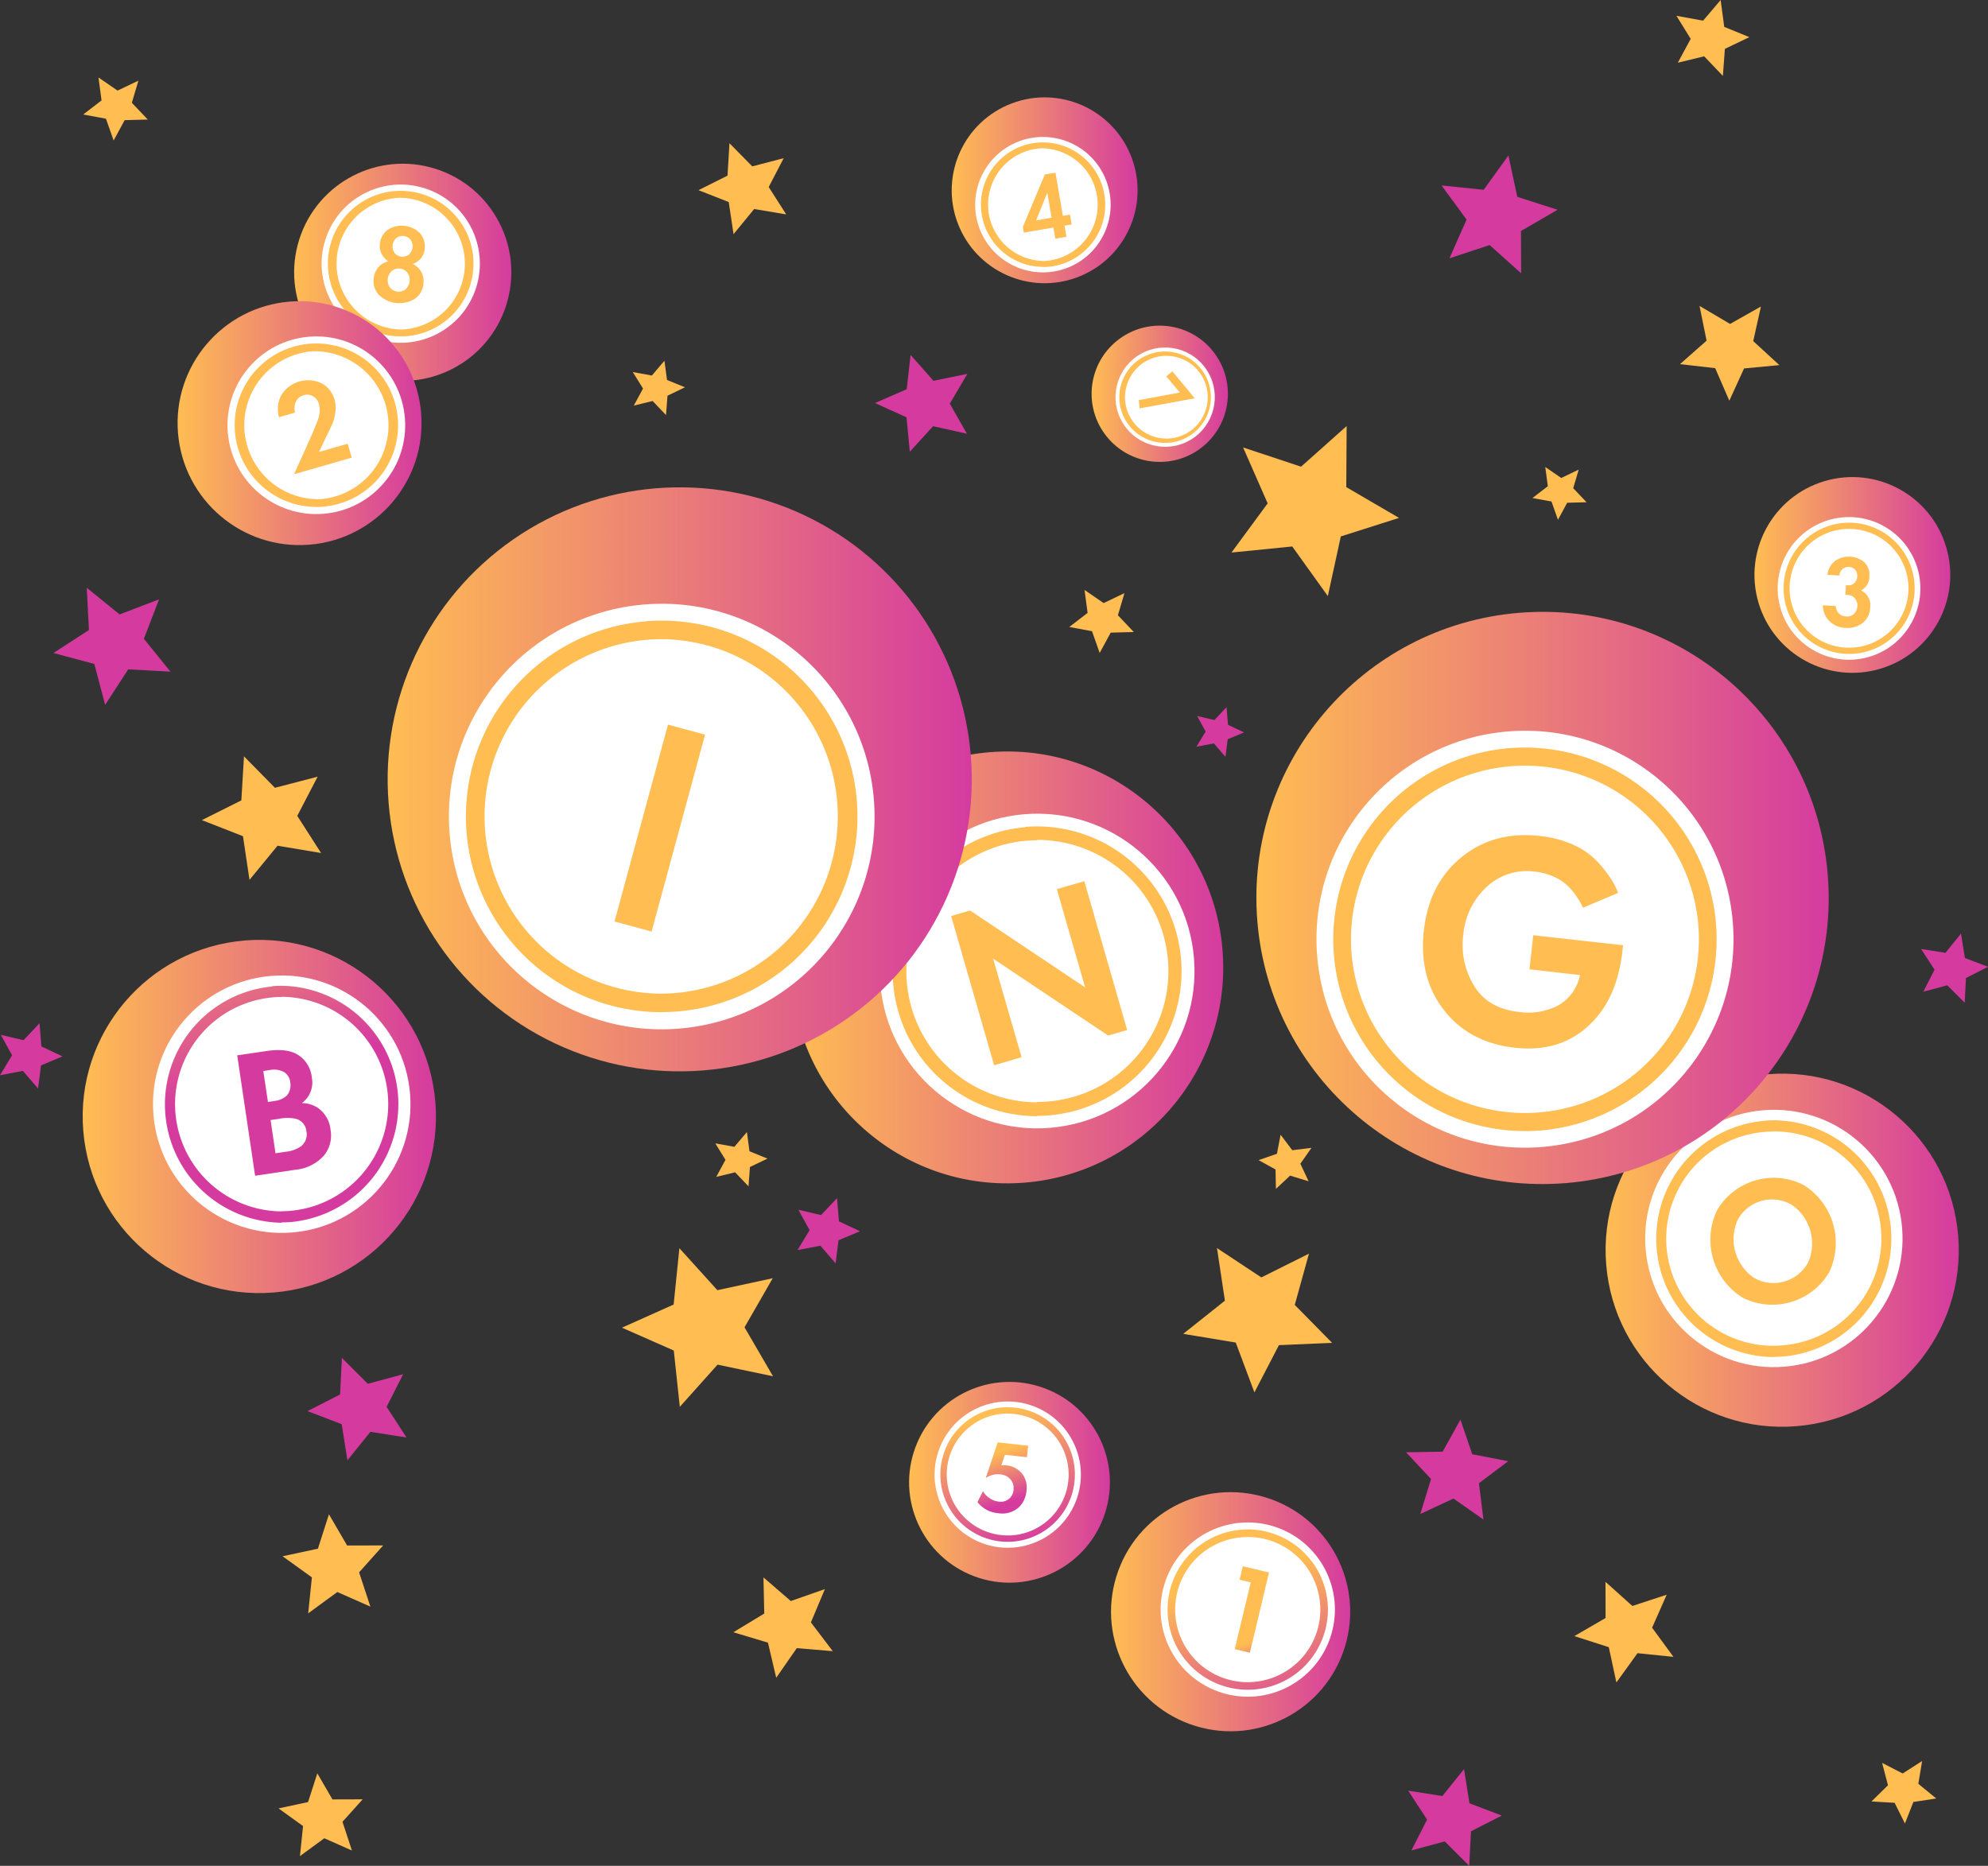 <svg xmlns="http://www.w3.org/2000/svg" xmlns:xlink="http://www.w3.org/1999/xlink" width="429.15" height="402.85" viewBox="0 0 429.15 402.85"><rect x="0" y="0" width="429.15" height="402.85" fill="#333333" stroke="none"/><defs><style>.cls-1{fill:url(#Безымянный_градиент_4)}.cls-2{fill:#fff}.cls-12,.cls-15,.cls-18,.cls-21,.cls-24,.cls-27,.cls-3,.cls-30,.cls-32,.cls-33,.cls-35,.cls-38,.cls-6,.cls-9{fill-rule:evenodd}.cls-3{fill:url(#Безымянный_градиент_4-2)}.cls-4{fill:url(#Безымянный_градиент_4-3)}.cls-5{fill:url(#Безымянный_градиент_4-4)}.cls-6{fill:url(#Безымянный_градиент_4-5)}.cls-7{fill:url(#Безымянный_градиент_4-6)}.cls-8{fill:url(#Безымянный_градиент_4-7)}.cls-9{fill:url(#Безымянный_градиент_4-8)}.cls-10{fill:url(#Безымянный_градиент_4-9)}.cls-11{fill:url(#Безымянный_градиент_4-10)}.cls-12{fill:url(#Безымянный_градиент_4-11)}.cls-13{fill:url(#Безымянный_градиент_4-12)}.cls-14{fill:url(#Безымянный_градиент_4-13)}.cls-15{fill:url(#Безымянный_градиент_4-14)}.cls-16{fill:url(#Безымянный_градиент_4-15)}.cls-17{fill:url(#Безымянный_градиент_4-16)}.cls-18{fill:url(#Безымянный_градиент_4-17)}.cls-19{fill:url(#Безымянный_градиент_4-18)}.cls-20{fill:url(#Безымянный_градиент_4-19)}.cls-21{fill:url(#Безымянный_градиент_4-20)}.cls-22{fill:url(#Безымянный_градиент_4-21)}.cls-23{fill:url(#Безымянный_градиент_4-22)}.cls-24{fill:url(#Безымянный_градиент_4-23)}.cls-25{fill:url(#Безымянный_градиент_4-24)}.cls-26{fill:url(#Безымянный_градиент_4-25)}.cls-27{fill:url(#Безымянный_градиент_4-26)}.cls-28{fill:url(#Безымянный_градиент_4-27)}.cls-29{fill:url(#Безымянный_градиент_4-28)}.cls-30{fill:url(#Безымянный_градиент_4-29)}.cls-31{fill:url(#Безымянный_градиент_4-30)}.cls-32{fill:#ffbd52}.cls-33{fill:#d53b9f}.cls-34{fill:url(#Безымянный_градиент_4-31)}.cls-35{fill:url(#Безымянный_градиент_4-32)}.cls-36{fill:url(#Безымянный_градиент_4-33)}.cls-37{fill:url(#Безымянный_градиент_4-34)}.cls-38{fill:url(#Безымянный_градиент_4-35)}.cls-39{fill:url(#Безымянный_градиент_4-36)}</style><linearGradient id="Безымянный_градиент_4" x1="196.25" y1="320.08" x2="239.6" y2="320.08" gradientTransform="rotate(72.36 217.923 320.054)" gradientUnits="userSpaceOnUse"><stop offset="0" stop-color="#ffbd52"/><stop offset="1" stop-color="#d53b9f"/></linearGradient><linearGradient id="Безымянный_градиент_4-2" x1="203" y1="318.36" x2="232.06" y2="318.36" xlink:href="#Безымянный_градиент_4"/><linearGradient id="Безымянный_градиент_4-3" x1="210.96" y1="319.11" x2="221.95" y2="319.11" xlink:href="#Безымянный_градиент_4"/><linearGradient id="Безымянный_градиент_4-4" x1="378.73" y1="124.12" x2="421.01" y2="124.12" gradientTransform="rotate(16.57 399.897 124.14)" xlink:href="#Безымянный_градиент_4"/><linearGradient id="Безымянный_градиент_4-5" x1="384.98" y1="127.02" x2="413.32" y2="127.02" xlink:href="#Безымянный_градиент_4"/><linearGradient id="Безымянный_градиент_4-6" x1="393.52" y1="127.9" x2="403.73" y2="127.9" xlink:href="#Безымянный_градиент_4"/><linearGradient id="Безымянный_градиент_4-7" x1="63.49" y1="58.78" x2="110.38" y2="58.78" gradientTransform="rotate(72.35 86.937 58.79)" xlink:href="#Безымянный_градиент_4"/><linearGradient id="Безымянный_градиент_4-8" x1="70.79" y1="56.92" x2="102.22" y2="56.92" xlink:href="#Безымянный_градиент_4"/><linearGradient id="Безымянный_градиент_4-9" x1="80.63" y1="57.1" x2="91.72" y2="57.1" xlink:href="#Безымянный_градиент_4"/><linearGradient id="Безымянный_градиент_4-10" x1="38.33" y1="91.37" x2="90.98" y2="91.37" gradientTransform="rotate(4.68 64.642 91.242)" xlink:href="#Безымянный_градиент_4"/><linearGradient id="Безымянный_градиент_4-11" x1="50.66" y1="91.81" x2="85.95" y2="91.81" xlink:href="#Безымянный_градиент_4"/><linearGradient id="Безымянный_градиент_4-12" x1="59.97" y1="92.22" x2="75.95" y2="92.22" xlink:href="#Безымянный_градиент_4"/><linearGradient id="Безымянный_градиент_4-13" x1="239.83" y1="347.97" x2="291.46" y2="347.97" gradientTransform="rotate(72.83 265.645 347.984)" xlink:href="#Безымянный_градиент_4"/><linearGradient id="Безымянный_градиент_4-14" x1="252.05" y1="347.51" x2="286.66" y2="347.51" xlink:href="#Безымянный_градиент_4"/><linearGradient id="Безымянный_градиент_4-15" x1="266.54" y1="347.51" x2="273.93" y2="347.51" xlink:href="#Безымянный_градиент_4"/><linearGradient id="Безымянный_градиент_4-16" x1="205.45" y1="41.08" x2="245.57" y2="41.08" gradientTransform="rotate(20.72 225.514 41.08)" xlink:href="#Безымянный_градиент_4"/><linearGradient id="Безымянный_градиент_4-17" x1="211.68" y1="44.19" x2="238.58" y2="44.19" xlink:href="#Безымянный_градиент_4"/><linearGradient id="Безымянный_градиент_4-18" x1="220.8" y1="44.42" x2="231.33" y2="44.42" xlink:href="#Безымянный_градиент_4"/><linearGradient id="Безымянный_градиент_4-19" x1="234.97" y1="84.71" x2="264.39" y2="84.71" gradientTransform="rotate(36.18 249.663 84.694)" xlink:href="#Безымянный_градиент_4"/><linearGradient id="Безымянный_градиент_4-20" x1="241.67" y1="85.76" x2="261.39" y2="85.76" xlink:href="#Безымянный_градиент_4"/><linearGradient id="Безымянный_градиент_4-21" x1="245.84" y1="84.17" x2="257.91" y2="84.17" xlink:href="#Безымянный_градиент_4"/><linearGradient id="Безымянный_градиент_4-22" x1="17.83" y1="241.07" x2="94.1" y2="241.07" gradientTransform="rotate(4.68 55.927 240.88)" xlink:href="#Безымянный_градиент_4"/><linearGradient id="Безымянный_градиент_4-23" x1="35.23" y1="238.41" x2="86.36" y2="238.41" xlink:href="#Безымянный_градиент_4"/><linearGradient id="Безымянный_градиент_4-24" x1="51.21" y1="240.3" x2="71.44" y2="240.3" xlink:href="#Безымянный_градиент_4"/><linearGradient id="Безымянный_градиент_4-25" x1="346.59" y1="269.96" x2="422.82" y2="269.96" gradientTransform="rotate(4.68 384.35 269.744)" xlink:href="#Безымянный_градиент_4"/><linearGradient id="Безымянный_градиент_4-26" x1="357.36" y1="267.43" x2="408.46" y2="267.43" xlink:href="#Безымянный_градиент_4"/><linearGradient id="Безымянный_градиент_4-27" x1="369.15" y1="268" x2="396.37" y2="268" xlink:href="#Безымянный_градиент_4"/><linearGradient id="Безымянный_градиент_4-28" x1="170.8" y1="208.89" x2="264.04" y2="208.89" gradientTransform="rotate(4.68 217.252 208.672)" xlink:href="#Безымянный_градиент_4"/><linearGradient id="Безымянный_градиент_4-29" x1="192.63" y1="209.67" x2="255.13" y2="209.67" xlink:href="#Безымянный_градиент_4"/><linearGradient id="Безымянный_градиент_4-30" x1="205.32" y1="210.08" x2="243.33" y2="210.08" xlink:href="#Безымянный_градиент_4"/><linearGradient id="Безымянный_градиент_4-31" x1="83.67" y1="168.28" x2="209.77" y2="168.28" gradientTransform="rotate(4.68 146.594 168.172)" xlink:href="#Безымянный_градиент_4"/><linearGradient id="Безымянный_градиент_4-32" x1="100.57" y1="176.31" x2="185.1" y2="176.31" xlink:href="#Безымянный_градиент_4"/><linearGradient id="Безымянный_градиент_4-33" x1="132.66" y1="178.79" x2="152.2" y2="178.79" xlink:href="#Безымянный_градиент_4"/><linearGradient id="Безымянный_градиент_4-34" x1="271.21" y1="193.91" x2="394.76" y2="193.91" gradientTransform="rotate(4.68 332.71 193.781)" xlink:href="#Безымянный_градиент_4"/><linearGradient id="Безымянный_градиент_4-35" x1="287.78" y1="202.81" x2="370.6" y2="202.81" xlink:href="#Безымянный_градиент_4"/><linearGradient id="Безымянный_градиент_4-36" x1="307.19" y1="203.34" x2="350.38" y2="203.34" xlink:href="#Безымянный_градиент_4"/></defs><title>Ресурс 2</title><g id="Слой_2" data-name="Слой 2"><g id="OBJECTS"><circle class="cls-1" cx="217.93" cy="320.08" r="21.67" transform="rotate(-72.36 217.9 320.068)"/><circle class="cls-2" cx="217.53" cy="318.36" r="15.79" transform="rotate(-72.35 217.553 318.367)"/><path class="cls-3" d="M221.93 304.52a14.53 14.53 0 0 1-4.4 28.37v-1.37a13.15 13.15 0 0 0 0-26.31v-1.37a14.52 14.52 0 0 1 4.4.68zm-4.4 28.37a14.53 14.53 0 0 1 0-29.06v1.37a13.15 13.15 0 0 0 0 26.31z"/><path class="cls-4" d="M221.95 312.14l-.27 2.48-4.75-.52-.77 2.27a6.29 6.29 0 0 1 1 0 5 5 0 0 1 3.42 1.73 4.87 4.87 0 0 1 1 3.82 5.54 5.54 0 0 1-1.82 3.68 5.39 5.39 0 0 1-4.35 1.1 6.25 6.25 0 0 1-4.4-2.39l1.19-2.38a4.47 4.47 0 0 0 3.41 2.28 2.74 2.74 0 0 0 3.18-2.55 2.94 2.94 0 0 0-.61-2.2 3.19 3.19 0 0 0-2.3-1.13 4.38 4.38 0 0 0-2.88.67h-.17l2.54-7.58z"/><circle class="cls-5" cx="399.87" cy="124.12" r="21.13" transform="rotate(-16.57 399.933 124.124)"/><circle class="cls-2" cx="399.15" cy="127.02" r="15.4" transform="rotate(-16.57 399.228 127.037)"/><path class="cls-6" d="M399.15 112.85a14.17 14.17 0 0 1 0 28.34v-1.34a12.83 12.83 0 0 0 0-25.66zm-4 .59a14.17 14.17 0 0 1 4-.59v1.34a12.83 12.83 0 0 0 0 25.66v1.34a14.17 14.17 0 0 1-4-27.75z"/><path class="cls-7" d="M397.08 124.26l-2.6-.15a4.45 4.45 0 0 1 1.65-3 5.21 5.21 0 0 1 6.41.37 3.83 3.83 0 0 1 1 3 3.31 3.31 0 0 1-1.82 3 3.48 3.48 0 0 1 2 3.64 4.38 4.38 0 0 1-1.64 3.39 5.33 5.33 0 0 1-3.71 1.05 5.17 5.17 0 0 1-3.45-1.45 4.75 4.75 0 0 1-1.41-3.42l2.77.16a2.45 2.45 0 0 0 .66 1.57 2.29 2.29 0 0 0 1.59.67 2.1 2.1 0 0 0 1.74-.6 2.49 2.49 0 0 0 .68-1.61 2.41 2.41 0 0 0-.49-1.65 2.22 2.22 0 0 0-1.74-.79h-.36l.12-2.08h.38a1.79 1.79 0 0 0 1.48-.5 2.15 2.15 0 0 0 .57-1.4 2 2 0 0 0-.43-1.44 1.82 1.82 0 0 0-1.33-.61 2 2 0 0 0-1.38.43 1.93 1.93 0 0 0-.69 1.42z"/><circle class="cls-8" cx="86.93" cy="58.78" r="23.44" transform="rotate(-72.35 86.945 58.78)"/><circle class="cls-2" cx="86.5" cy="56.92" r="17.08" transform="rotate(-72.35 86.51 56.92)"/><path class="cls-9" d="M91.27 41.95a15.71 15.71 0 0 1-4.77 30.68v-1.48a14.23 14.23 0 0 0 0-28.45v-1.49a15.7 15.7 0 0 1 4.77.74zM86.5 72.63a15.71 15.71 0 0 1 0-31.43v1.49a14.23 14.23 0 0 0 0 28.45z"/><path class="cls-10" d="M89.09 57a3.92 3.92 0 0 1 1.85 1.73 4.29 4.29 0 0 1 .47 2.55 4.41 4.41 0 0 1-1.84 3.22 6.37 6.37 0 0 1-7.8-.85 4.41 4.41 0 0 1-1.1-3.54 4.29 4.29 0 0 1 1-2.39 3.91 3.91 0 0 1 2.18-1.29 4.38 4.38 0 0 1-1.45-1.58 3.69 3.69 0 0 1-.4-2.18 4.37 4.37 0 0 1 1.62-3 5.58 5.58 0 0 1 7.13.78 4.37 4.37 0 0 1 .93 3.3 3.69 3.69 0 0 1-.86 2.08A4.39 4.39 0 0 1 89.09 57zm-4.91 5.08a2.39 2.39 0 0 0 3.38.37 2.73 2.73 0 0 0 .39-3.57 2.38 2.38 0 0 0-3.38-.37 2.73 2.73 0 0 0-.39 3.57zm1-7.46a2.25 2.25 0 0 0 3.1.34 2.46 2.46 0 0 0 .35-3.21 2.25 2.25 0 0 0-3.1-.34 2.46 2.46 0 0 0-.35 3.21z"/><circle class="cls-11" cx="64.66" cy="91.37" r="26.33" transform="rotate(-4.68 64.539 91.25)"/><circle class="cls-2" cx="68.3" cy="91.81" r="19.18" transform="rotate(-4.67 68.349 91.958)"/><path class="cls-12" d="M68.3 74.16a17.65 17.65 0 0 1 1.44 35.24q-.72.06-1.44.06v-1.67q.65 0 1.3-.05a16 16 0 0 0-1.3-31.9zm-1.44.06q.72-.06 1.44-.06v1.67q-.65 0-1.3.05a16 16 0 0 0 1.3 31.9v1.67a17.65 17.65 0 0 1-1.44-35.24z"/><path class="cls-13" d="M63.48 102.39L66.82 95q1.61-3.7 1.87-4.56a5.57 5.57 0 0 0 .18-3.15 2.78 2.78 0 0 0-1.3-1.74 2.55 2.55 0 0 0-2-.22 2.51 2.51 0 0 0-1.71 1.43 3.54 3.54 0 0 0-.17 2.32l-3.45 1a6.36 6.36 0 0 1 .53-4.84 6.8 6.8 0 0 1 8.71-2.45 5.78 5.78 0 0 1 2.75 3.51 6.56 6.56 0 0 1 .15 2.7 9.65 9.65 0 0 1-.53 2.25q-.33.8-1 2.15l-2 4.19 6.21-1.79.86 3z"/><circle class="cls-14" cx="265.65" cy="347.97" r="25.81" transform="rotate(-72.83 265.66 347.974)"/><circle class="cls-2" cx="269.35" cy="347.51" r="18.81" transform="rotate(-72.83 269.361 347.511)"/><path class="cls-15" d="M274.46 331a17.3 17.3 0 0 1-5.11 33.83v-1.64a15.67 15.67 0 0 0 0-31.34v-1.65a17.29 17.29 0 0 1 5.11.8zm-5.11 33.83a17.3 17.3 0 0 1 0-34.61v1.64a15.67 15.67 0 0 0 0 31.34z"/><path class="cls-16" d="M266.54 356.07l3.46-14.42-2.41-.57.69-2.91 5.66 1.35-4.13 17.32z"/><circle class="cls-17" cx="225.51" cy="41.08" r="20.06" transform="rotate(-20.72 225.529 41.088)"/><circle class="cls-2" cx="225.13" cy="44.19" r="14.62" transform="rotate(-20.72 225.133 44.181)"/><path class="cls-18" d="M225.13 30.75a13.45 13.45 0 0 1 0 26.9v-1.28a12.18 12.18 0 0 0 0-24.35zm-4.76.87a13.42 13.42 0 0 1 4.76-.87V32a12.18 12.18 0 0 0 0 24.35v1.27a13.45 13.45 0 0 1-4.76-26z"/><path class="cls-19" d="M227.85 37.3l1.59 9.3 1.53-.26.36 2.12-1.53.26.41 2.4-2.4.41-.41-2.4-6.4 1.09-.2-1.22 4.76-11.35zm-4.19 10.29L227 47l-.92-5.39z"/><circle class="cls-20" cx="249.68" cy="84.71" r="14.71" transform="rotate(-35.9 250.498 83.821)"/><circle class="cls-2" cx="251.53" cy="85.76" r="10.72" transform="rotate(-36.18 251.509 85.765)"/><path class="cls-21" d="M259.49 79.94a9.86 9.86 0 0 1-8 15.68v-.93a8.93 8.93 0 1 0 0-17.85v-.94a9.84 9.84 0 0 1 8 4.04zm-8 15.68a9.86 9.86 0 0 1 0-19.72v.93a8.93 8.93 0 0 0 0 17.85z"/><path class="cls-22" d="M245.84 86.39l8.85-1.64-2.92-3.49 1.31-1.09 4.83 5.83L246 88.17z"/><circle class="cls-23" cx="55.97" cy="241.07" r="38.13" transform="rotate(-4.68 55.85 240.913)"/><circle class="cls-2" cx="60.8" cy="238.41" r="27.79" transform="rotate(-4.68 60.741 238.171)"/><path class="cls-24" d="M60.8 212.84a25.56 25.56 0 0 1 2.08 51c-.7.06-1.39.08-2.08.09v-2.42c.62 0 1.25 0 1.89-.08a23.15 23.15 0 0 0-1.89-46.21zm-2.08.09c.7-.06 1.39-.08 2.08-.09v2.42c-.62 0-1.25 0-1.89.08a23.15 23.15 0 0 0 1.89 46.21V264a25.56 25.56 0 0 1-2.08-51z"/><path class="cls-25" d="M51.21 227.86l6.37-.94q4.21-.62 6.54.71a6.5 6.5 0 0 1 3.19 5 5.53 5.53 0 0 1-2.14 5.54 6.21 6.21 0 0 1 3.6 1.14 6.55 6.55 0 0 1 2.58 4.6 6.84 6.84 0 0 1-1.42 5.59 9.54 9.54 0 0 1-6.21 3.07l-8.65 1.28zm5.63 3.39l1 6.67 1.43-.21.71-.13a4.55 4.55 0 0 0 .93-.36 3.55 3.55 0 0 0 1-.69 2.88 2.88 0 0 0 .64-1.13 3.57 3.57 0 0 0 .11-1.67 2.92 2.92 0 0 0-1.45-2.32 4.6 4.6 0 0 0-2.9-.39zm1.57 10.58l1.06 7.17 2.16-.32a7 7 0 0 0 3.37-1.2 3.27 3.27 0 0 0 1.14-3.24 3 3 0 0 0-2.33-2.69 8.71 8.71 0 0 0-3.51 0z"/><circle class="cls-26" cx="384.71" cy="269.96" r="38.12" transform="rotate(-4.68 384.365 269.78)"/><circle class="cls-2" cx="382.91" cy="267.43" r="27.78" transform="rotate(-4.68 382.507 267.253)"/><path class="cls-27" d="M382.91 241.88a25.55 25.55 0 0 1 2.08 51c-.7.06-1.39.08-2.08.09v-2.42c.62 0 1.25 0 1.89-.08a23.13 23.13 0 0 0-1.89-46.19zm-2.08.09c.7-.06 1.39-.08 2.08-.09v2.42q-.94 0-1.89.08a23.13 23.13 0 0 0 1.89 46.19V293a25.55 25.55 0 0 1-2.08-51z"/><path class="cls-28" d="M370.69 261.25a14.19 14.19 0 0 1 18.67-5.39 14.73 14.73 0 0 1 5.46 18.91 14.25 14.25 0 0 1-18.67 5.39 14.73 14.73 0 0 1-5.46-18.91zm8 14.69a8.52 8.52 0 0 0 11.64-3.37 10.15 10.15 0 0 0-3.63-12.49 8.43 8.43 0 0 0-11.61 3.35 10.15 10.15 0 0 0 3.59 12.5z"/><circle class="cls-29" cx="217.42" cy="208.89" r="46.62" transform="rotate(-4.68 217.235 208.655)"/><circle class="cls-2" cx="223.88" cy="209.67" r="33.97" transform="rotate(-4.68 223.695 209.532)"/><path class="cls-30" d="M223.88 178.43a31.25 31.25 0 0 1 2.55 62.39c-.86.07-1.7.1-2.55.1v-3q1.15 0 2.31-.09a28.29 28.29 0 0 0-2.31-56.49zm-2.55.1c.85-.07 1.7-.1 2.55-.1v3q-1.14 0-2.31.09a28.29 28.29 0 0 0 2.31 56.48v3a31.25 31.25 0 0 1-2.55-62.39z"/><path class="cls-31" d="M220.53 228.25L214.6 230l-9.28-32.23 4.1-1.18 24.83 16.6-6.11-21.22 5.93-1.71 9.25 32.14-4.11 1.18-24.83-16.6z"/><path class="cls-32" d="M290.7 91.99l-.08 13.18 11.39 6.65-12.57 4-2.8 12.88-7.68-10.71-13.12 1.31 7.81-10.62-5.3-12.07 12.51 4.15 9.84-8.77z"/><path class="cls-32" d="M288.98 96.66l-.06 9.83 8.48 4.95-9.36 2.98-2.09 9.61-5.73-7.99-9.78.98 5.83-7.91-3.96-9 9.33 3.09 7.34-6.54zm91.15-30.48l-1.66 7.47 5.64 5.18-7.62.72-3.18 6.97-3.05-7.03-7.6-.87 5.74-5.07-1.52-7.5 6.59 3.89 6.66-3.76z"/><path class="cls-32" d="M378.58 68.62l-1.24 5.57 4.2 3.86-5.68.53-2.37 5.2-2.27-5.24-5.67-.65 4.28-3.77-1.13-5.6 4.91 2.91 4.97-2.81zM371.44 0l.77 5.8 5.42 2.22-5.28 2.53-.43 5.84-4.04-4.23-5.69 1.38 2.78-5.15-3.08-4.98 5.76 1.05L371.44 0z"/><path class="cls-32" d="M370.96 2.16l.59 4.33 4.03 1.65-3.93 1.89-.33 4.35-3.01-3.16-4.24 1.04 2.07-3.84-2.29-3.71 4.29.78 2.82-3.33zM157.47 30.92l4.92 5 6.79-1.77-3.24 6.23 3.78 5.91-6.92-1.16-4.45 5.43-1.04-6.94-6.53-2.56 6.27-3.14.42-7z"/><path class="cls-32" d="M158.57 33.33l3.67 3.73 5.06-1.32-2.41 4.64 2.82 4.4-5.16-.86-3.32 4.05-.78-5.18-4.86-1.91 4.67-2.33.31-5.22zM52.67 163.3l6.68 6.79 9.22-2.4-4.4 8.46 5.14 8.02-9.4-1.57-6.05 7.37-1.41-9.43-8.87-3.47 8.52-4.26.57-9.51z"/><path class="cls-32" d="M54.17 166.57l4.98 5.07 6.87-1.79-3.28 6.3 3.83 5.98-7.01-1.17-4.5 5.49-1.06-7.02-6.61-2.59 6.35-3.18.43-7.09zm112.64 109.41l-6.09 10.6 6.15 10.57-11.97-2.51-8.15 9.11-1.3-12.16-11.19-4.93 11.16-5 1.24-12.16 8.2 9.06 11.95-2.58z"/><path class="cls-32" d="M163.28 278.97l-4.54 7.9 4.58 7.87-8.91-1.87-6.08 6.79-.97-9.06-8.34-3.68 8.32-3.72.92-9.07 6.11 6.76 8.91-1.92zm-92.27 47.98l3.92 6.74 7.79-.02-5.2 5.81 2.43 7.4-7.13-3.15-6.29 4.6.8-7.76-6.33-4.56 7.63-1.64 2.38-7.42z"/><path class="cls-32" d="M71.53 329.85l2.92 5.03 5.81-.02-3.88 4.33 1.82 5.52-5.32-2.36-4.69 3.44.6-5.79-4.72-3.4 5.69-1.22 1.77-5.53zm-3.03 53.03l3.27 5.63 6.52-.02-4.36 4.85 2.04 6.2-5.96-2.64-5.26 3.85.67-6.49-5.29-3.81 6.37-1.37 2-6.2z"/><path class="cls-32" d="M68.93 385.3l2.44 4.2 4.86-.01-3.24 3.61 1.51 4.62-4.44-1.97-3.92 2.87.5-4.83-3.94-2.85 4.75-1.02 1.48-4.62zm95.88-44.72l5.9 5.1 7.36-2.58-3.02 7.19 4.72 6.21-7.77-.65-4.44 6.4-1.78-7.59-7.47-2.24 6.67-4.04-.17-7.8z"/><path class="cls-32" d="M166.25 343.15l4.4 3.8 5.49-1.92-2.26 5.36 3.52 4.63-5.79-.49-3.31 4.78-1.33-5.66-5.56-1.68 4.97-3.01-.13-5.81zm96.46-73.68l9.58 6.34 10.28-5.14-3.07 11.07 8.06 8.19-11.48.5-5.29 10.2-4.03-10.76-11.34-1.88 9-7.16-1.71-11.36z"/><path class="cls-32" d="M265.29 272.95l7.15 4.73 7.66-3.83-2.29 8.26 6.01 6.1-8.56.37-3.94 7.6-3-8.02-8.45-1.4 6.7-5.33-1.28-8.48zm81.29 68.59l5.8 5.2 7.41-2.43-3.15 7.13 4.61 6.29-7.76-.79-4.56 6.32-1.64-7.62-7.43-2.39 6.74-3.91-.02-7.8z"/><path class="cls-32" d="M347.97 344.14l4.33 3.87 5.52-1.81-2.35 5.31 3.43 4.69-5.78-.59-3.4 4.72-1.22-5.69-5.54-1.77 5.03-2.92-.02-5.81z"/><path class="cls-33" d="M196.57 76.63l4.94 5.59 7.31-1.5-3.79 6.43 3.69 6.49-7.29-1.62-5.03 5.51-.72-7.43-6.79-3.08 6.84-2.98.84-7.41z"/><path class="cls-33" d="M197.6 79.25l3.69 4.17 5.45-1.12-2.83 4.79 2.75 4.84-5.43-1.21-3.75 4.11-.53-5.54-5.07-2.29 5.1-2.22.62-5.53zm128.02-45.68l1.92 8.93 8.69 2.79-7.9 4.59.04 9.13-6.8-6.1-8.68 2.86 3.7-8.36-5.4-7.37 9.09.94 5.34-7.41z"/><path class="cls-33" d="M325.15 36.99l1.43 6.66 6.48 2.08-5.88 3.42.02 6.8-5.07-4.54-6.47 2.12 2.76-6.22-4.02-5.49 6.77.69 3.98-5.52zm-144.46 221.7l.41 5.01 4.55 2.14-4.64 1.94-.63 4.99-3.28-3.81-4.94.94 2.61-4.3-2.42-4.4 4.89 1.15 3.45-3.66z"/><path class="cls-33" d="M180.19 260.52l.31 3.74 3.39 1.59-3.46 1.45-.47 3.72-2.45-2.84-3.68.7 1.95-3.2-1.81-3.29 3.65.86 2.57-2.73zm84.58-107.84l.32 3.82 3.46 1.63-3.53 1.48-.48 3.8-2.5-2.91-3.76.72 1.98-3.27-1.84-3.36 3.73.88 2.62-2.79z"/><path class="cls-33" d="M264.39 154.08l.24 2.84 2.58 1.22-2.64 1.1-.35 2.83-1.86-2.16-2.81.53 1.48-2.44-1.37-2.5 2.78.66 1.95-2.08zM18.73 126.91l7.09 5.75 8.52-3.26-3.28 8.52 5.74 7.1-9.12-.5-4.98 7.66-2.34-8.83-8.82-2.36 7.66-4.96-.47-9.12z"/><path class="cls-33" d="M20.51 129.86l5.28 4.3 6.36-2.44-2.46 6.35 4.29 5.3-6.8-.37-3.71 5.7-1.75-6.57-6.58-1.77 5.72-3.7-.35-6.8zm295.53 252.12l1.17 7.36 6.97 2.66-6.64 3.39-.38 7.46-5.28-5.27-7.2 1.94 3.38-6.65-4.07-6.25 7.37 1.16 4.68-5.8z"/><path class="cls-33" d="M315.51 384.75l.87 5.49 5.2 1.98-4.95 2.53-.28 5.55-3.94-3.93-5.37 1.45 2.52-4.95-3.04-4.66 5.5.86 3.49-4.32zm107.81-183.18l.84 5.27 4.99 1.9-4.76 2.43-.27 5.33-3.77-3.77-5.16 1.39 2.42-4.76-2.91-4.47 5.27.83 3.35-4.15z"/><path class="cls-33" d="M422.94 203.55l.63 3.93 3.71 1.42-3.54 1.81-.2 3.97-2.82-2.81-3.84 1.04 1.81-3.55-2.18-3.33 3.93.62 2.5-3.1zM73.81 293.19l5.59 5.58 7.63-2.06-3.58 7.04 4.31 6.62-7.8-1.23-4.96 6.15-1.24-7.8-7.38-2.82 7.03-3.59.4-7.89z"/><path class="cls-33" d="M75.08 295.89l4.17 4.16 5.68-1.53-2.67 5.25 3.22 4.93-5.82-.92-3.7 4.58-.92-5.81-5.5-2.1 5.24-2.68.3-5.88zM8.53 220.93l.41 5.01 4.55 2.14-4.64 1.95-.63 4.99-3.28-3.81-4.94.94 2.61-4.3-2.42-4.41 4.89 1.15 3.45-3.66z"/><path class="cls-33" d="M8.03 222.76l.31 3.74 3.39 1.6-3.46 1.44-.47 3.72-2.44-2.84-3.69.7 1.95-3.2-1.81-3.29 3.65.87 2.57-2.74zm307.23 83.76l2.56 7.47 7.75 1.5-6.31 4.75.97 7.84-6.47-4.53-7.16 3.34 2.32-7.56-5.39-5.77 7.9-.13 3.83-6.91z"/><path class="cls-33" d="M315.2 309.5l1.92 5.57 5.78 1.12-4.71 3.54.72 5.85-4.82-3.39-5.33 2.5 1.72-5.63-4.02-4.31 5.89-.1 2.85-5.15z"/><path class="cls-32" d="M143.43 77.89l.56 4.15 3.87 1.58-3.77 1.82-.32 4.17-2.89-3.03-4.06.99 1.99-3.68-2.21-3.56 4.12.75 2.71-3.19z"/><path class="cls-32" d="M143.09 79.43l.42 3.1 2.89 1.18-2.82 1.35-.23 3.11-2.16-2.26-3.03.74 1.49-2.74-1.65-2.66 3.07.56 2.02-2.38zm18.15 164.99l.55 4.15 3.88 1.58-3.78 1.82-.31 4.17-2.89-3.03-4.07.99 1.99-3.68-2.2-3.56 4.12.75 2.71-3.19z"/><path class="cls-32" d="M160.9 245.96l.42 3.1 2.88 1.18-2.81 1.35-.23 3.11-2.16-2.26-3.03.74 1.48-2.74-1.64-2.66 3.07.56 2.02-2.38zm179.9-144.57l-1.19 4.02 2.89 3.03-4.19.11-1.99 3.68-1.4-3.95-4.11-.75 3.32-2.55-.55-4.15 3.45 2.37 3.77-1.81z"/><path class="cls-32" d="M339.86 102.67l-.88 2.99 2.15 2.26-3.12.08-1.49 2.75-1.04-2.95-3.07-.56 2.48-1.9-.41-3.09 2.57 1.76 2.81-1.34zm-56.75 145.16l-2.4 3.43 1.78 3.79-4-1.22-3.06 2.86-.08-4.19-3.66-2.02 3.96-1.37.79-4.11 2.52 3.34 4.15-.51z"/><path class="cls-32" d="M281.82 248.74l-1.79 2.55 1.32 2.83-2.98-.91-2.28 2.13-.06-3.12-2.73-1.51 2.95-1.02.59-3.06 1.88 2.49 3.1-.38zm-39.08-120.68l-1.42 4.78 3.44 3.62-4.99.13-2.38 4.39-1.66-4.7-4.91-.91 3.96-3.04-.66-4.95 4.12 2.83 4.5-2.15z"/><path class="cls-32" d="M241.62 129.57l-1.06 3.57 2.57 2.7-3.72.1-1.78 3.27-1.24-3.51-3.66-.67 2.96-2.27-.5-3.69 3.07 2.11 3.36-1.61zM29.88 17.41l-1.42 4.78 3.44 3.62-4.99.13-2.38 4.39-1.66-4.7-4.91-.91 3.96-3.04-.66-4.95 4.12 2.83 4.5-2.15z"/><path class="cls-32" d="M28.76 18.93l-1.06 3.56 2.57 2.7-3.72.1-1.78 3.27-1.24-3.51-3.66-.67 2.95-2.27-.48-3.69 3.06 2.11 3.36-1.6zm389.22 369.38l-4.94.75-1.82 4.65-2.23-4.47-4.99-.29 3.56-3.5-1.27-4.83 4.44 2.29 4.2-2.69-.82 4.92 3.87 3.17z"/><path class="cls-32" d="M416.13 387.94l-3.69.56-1.35 3.46-1.66-3.33-3.72-.21 2.65-2.61-.94-3.61 3.3 1.72 3.13-2.01-.6 3.67 2.88 2.36z"/><circle class="cls-34" cx="146.72" cy="168.28" r="63.05" transform="rotate(-4.68 146.578 168.14)"/><circle class="cls-2" cx="142.84" cy="176.31" r="45.94" transform="rotate(-4.68 142.695 176.194)"/><path class="cls-35" d="M142.84 134a42.26 42.26 0 0 1 3.44 84.38q-1.73.14-3.44.14v-4q1.55 0 3.12-.13a38.27 38.27 0 0 0-3.12-76.39zm-3.44.14q1.73-.14 3.44-.14v4q-1.55 0-3.12.13a38.27 38.27 0 0 0 3.12 76.41v4a42.26 42.26 0 0 1-3.44-84.38z"/><path class="cls-36" d="M144.2 156.45l8 2.17-11.54 42.51-8-2.17z"/><circle class="cls-37" cx="332.98" cy="193.9" r="61.77" transform="rotate(-4.68 332.685 193.762)"/><circle class="cls-2" cx="329.19" cy="202.81" r="45.01" transform="rotate(-4.68 328.89 202.677)"/><path class="cls-38" d="M329.19 161.4a41.41 41.41 0 0 1 3.37 82.68q-1.7.14-3.37.14v-3.92q1.52 0 3.06-.12a37.49 37.49 0 0 0-3.06-74.86zm-3.37.14c1.13-.09 2.26-.14 3.37-.14v3.91q-1.52 0-3.06.13a37.49 37.49 0 0 0 3.06 74.86v3.91a41.41 41.41 0 0 1-3.37-82.68z"/><path class="cls-39" d="M330.17 209.28l.82-7.35 19.38 2.16-.12 1.12q-1 9-5.51 14.34-6.65 7.9-17.74 6.66-9.82-1.1-15.29-8.12t-4.34-17.19q1.14-10.17 8.15-15.84t16.83-4.57a23.32 23.32 0 0 1 7.47 2 15.87 15.87 0 0 1 5.22 3.77 30.41 30.41 0 0 1 2.8 3.6 17.69 17.69 0 0 1 1.47 2.92l-7.6 3.21a20 20 0 0 0-1-1.87 16.39 16.39 0 0 0-1.76-2.32 10.2 10.2 0 0 0-3.17-2.35 13 13 0 0 0-4.38-1.25 12.73 12.73 0 0 0-10.5 3.31 16 16 0 0 0-5.04 10.49 16.79 16.79 0 0 0 2.32 10.79q3 5 9.82 5.71a13.94 13.94 0 0 0 8.33-1.4 9.67 9.67 0 0 0 4.74-6.58z"/></g></g></svg>